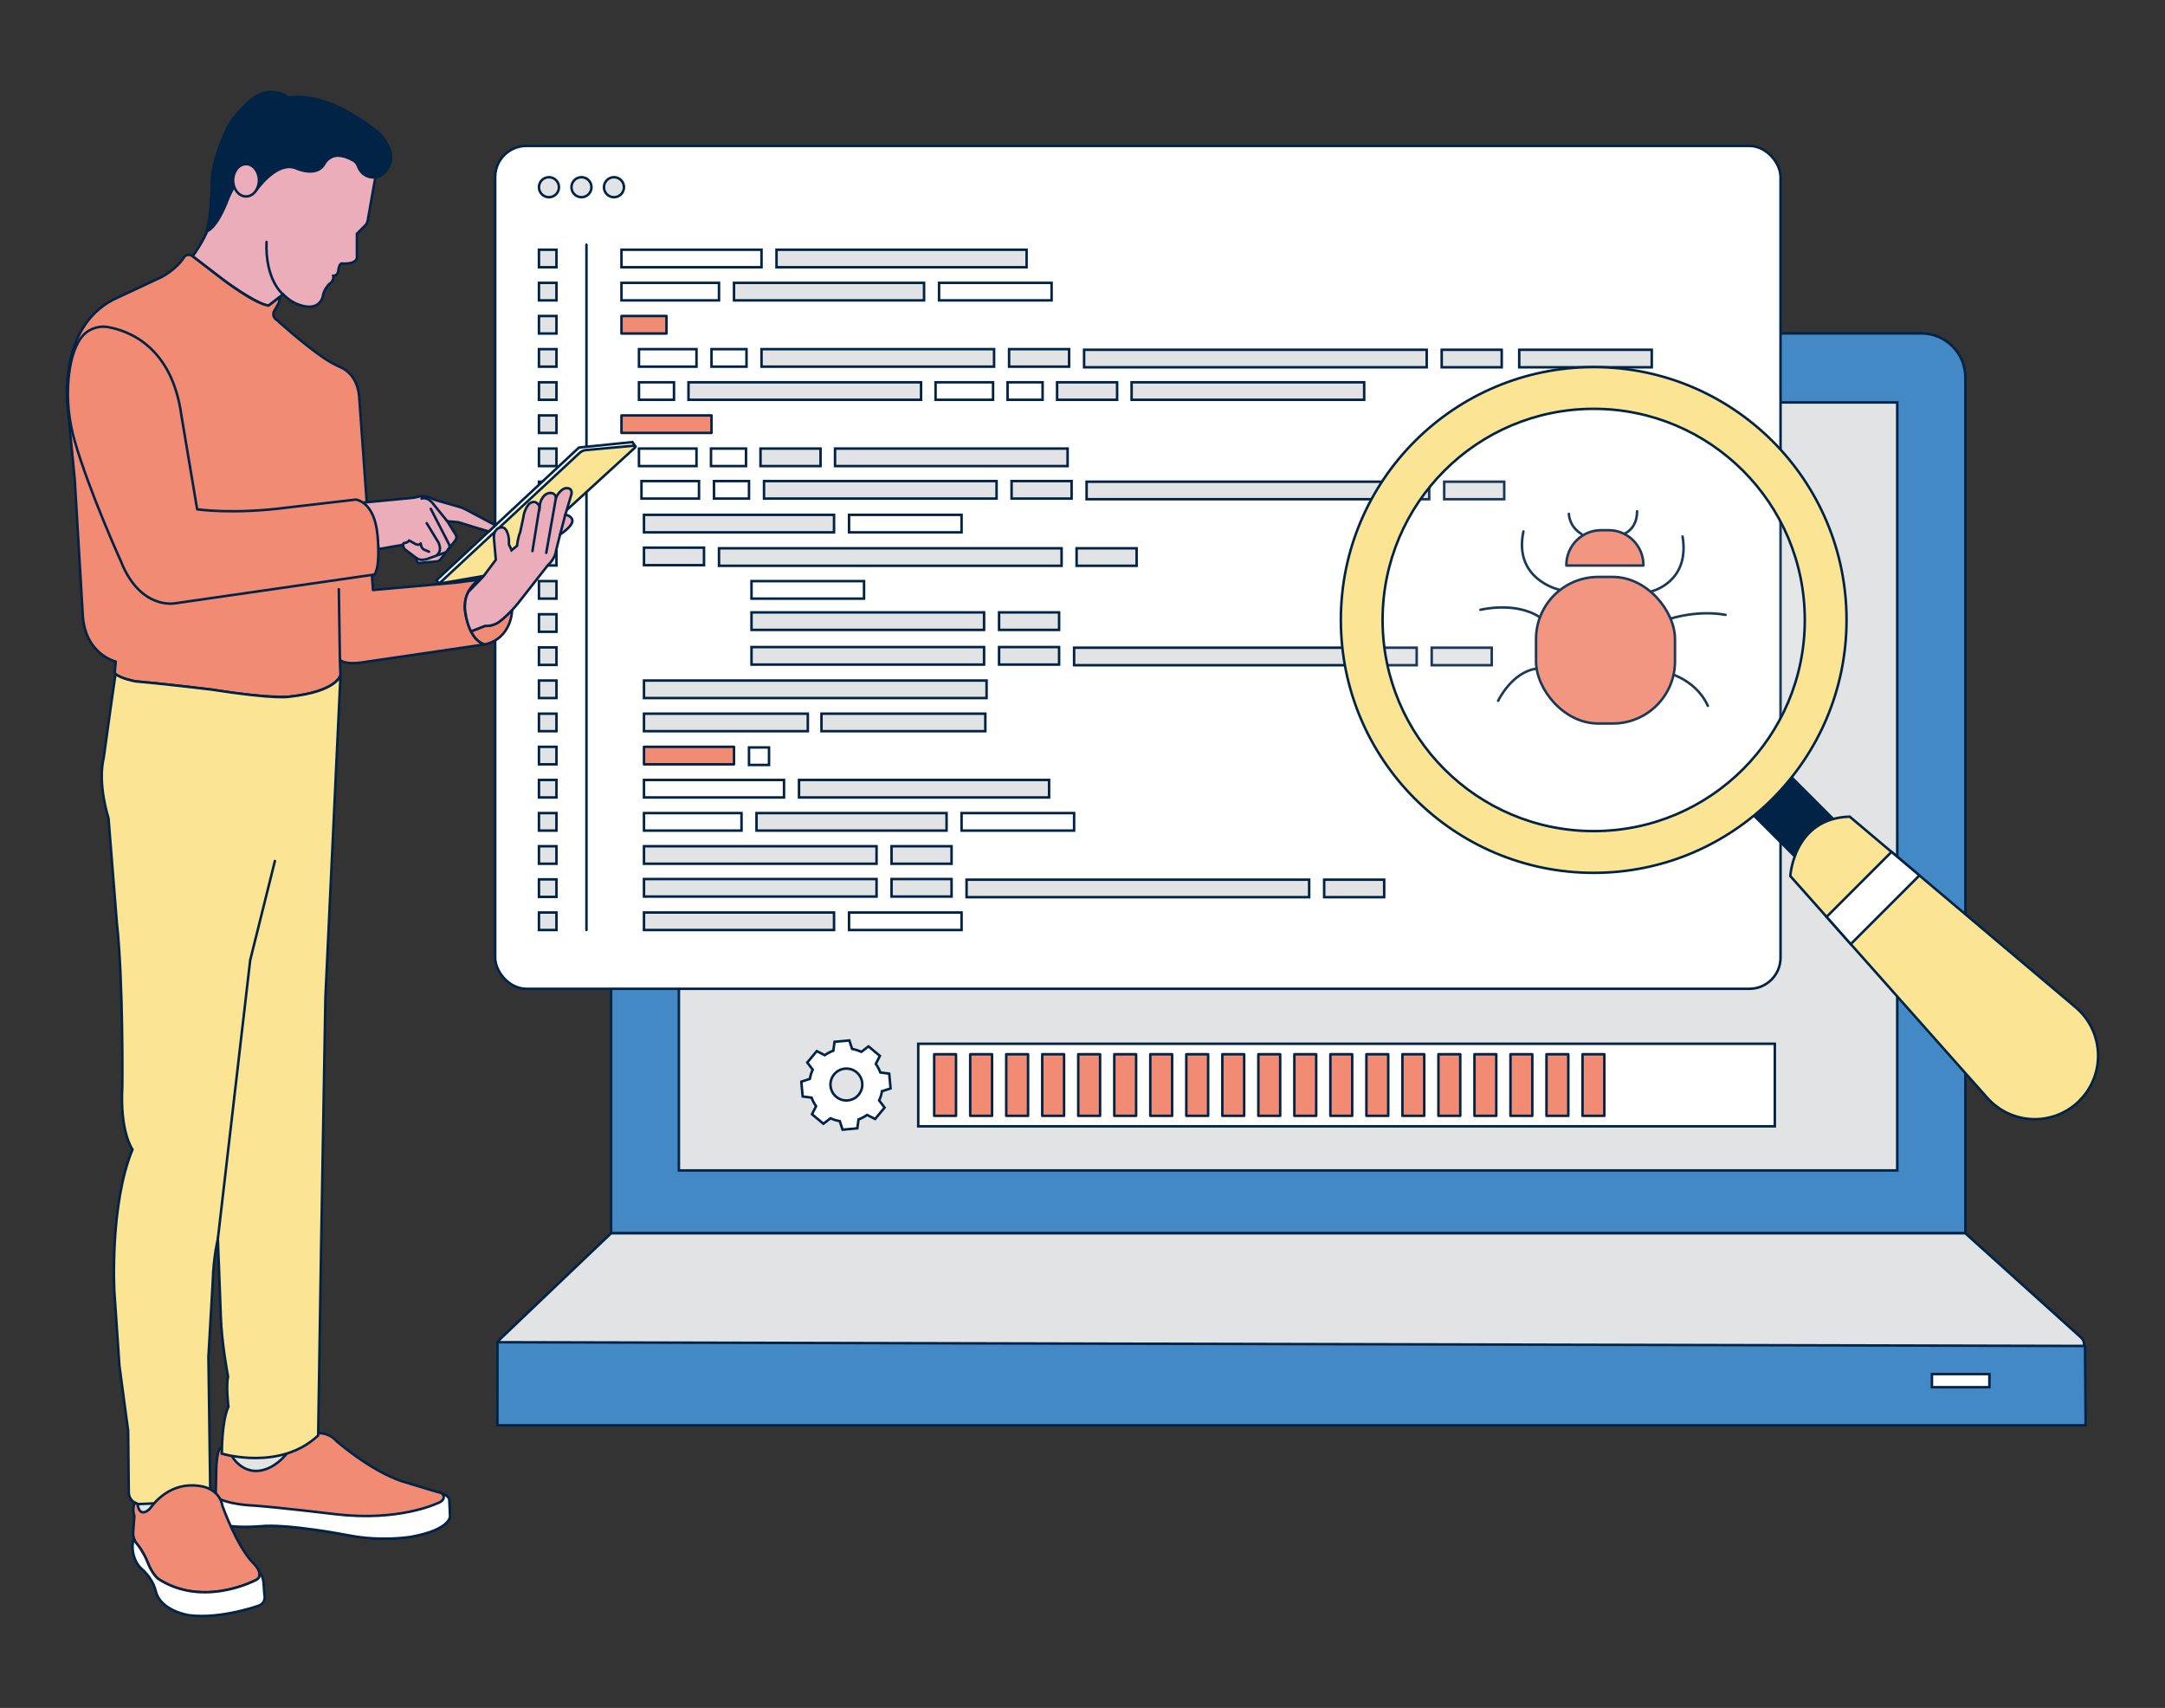 <?xml version="1.0" encoding="UTF-8"?>
<svg xmlns="http://www.w3.org/2000/svg" id="a" width="865.76" height="682.89" viewBox="0 0 865.76 682.89">
  <rect x="0" y="0" width="865.76" height="682.89" fill="#333333" stroke="none"/>
  <path d="m262,133.3h506.3c9.73,0,17.63,7.9,17.63,17.63v342.16H244.37V150.93c0-9.73,7.9-17.63,17.63-17.63Z" fill="#4389c6" stroke="#002346" stroke-miterlimit="10"></path>
  <rect x="271.48" y="160.91" width="487.21" height="307.07" fill="#e2e3e4" stroke="#002346" stroke-miterlimit="10"></rect>
  <path d="m244.37,493.09l-44.22,42.17c-2.14,2.21-.57,5.9,2.5,5.9h627.09c3.32,0,4.92-4.06,2.49-6.32l-46.31-41.74H244.37Z" fill="#e2e3e4" stroke="#002346" stroke-miterlimit="10"></path>
  <polygon points="198.93 536.66 198.91 569.89 834.02 569.89 833.77 538.16 198.93 536.66" fill="#4389c6" stroke="#002346" stroke-miterlimit="10"></polygon>
  <rect x="772.56" y="549.4" width="22.98" height="5.25" fill="#fff" stroke="#002346" stroke-miterlimit="10"></rect>
  <rect x="198.02" y="58.35" width="514" height="337" rx="12.44" ry="12.44" fill="#fff" stroke="#002346" stroke-miterlimit="10"></rect>
  <circle cx="219.52" cy="74.85" r="4" fill="#e2e3e4" stroke="#002346" stroke-miterlimit="10"></circle>
  <circle cx="232.52" cy="74.85" r="4" fill="#e2e3e4" stroke="#002346" stroke-miterlimit="10"></circle>
  <circle cx="245.52" cy="74.85" r="4" fill="#e2e3e4" stroke="#002346" stroke-miterlimit="10"></circle>
  <line x1="234.52" y1="97.85" x2="234.52" y2="371.85" fill="none" stroke="#002346" stroke-linecap="round" stroke-linejoin="round"></line>
  <rect x="215.52" y="99.85" width="7" height="7" fill="#e2e3e4" stroke="#002346" stroke-miterlimit="10"></rect>
  <rect x="255.52" y="139.6" width="23" height="7" fill="#fff" stroke="#002346" stroke-miterlimit="10"></rect>
  <rect x="284.52" y="139.6" width="14" height="7" fill="#fff" stroke="#002346" stroke-miterlimit="10"></rect>
  <rect x="255.52" y="152.85" width="14" height="7" fill="#fff" stroke="#002346" stroke-miterlimit="10"></rect>
  <rect x="248.52" y="126.35" width="18" height="7" fill="#f18b74" stroke="#002346" stroke-linecap="round" stroke-linejoin="round"></rect>
  <rect x="248.52" y="166.1" width="36" height="7" fill="#f18b74" stroke="#002346" stroke-linecap="round" stroke-linejoin="round"></rect>
  <rect x="257.52" y="298.6" width="36" height="7" fill="#f18b74" stroke="#002346" stroke-linecap="round" stroke-linejoin="round"></rect>
  <rect x="299.52" y="298.85" width="8" height="7" fill="#fff" stroke="#002346" stroke-miterlimit="10"></rect>
  <rect x="304.52" y="139.6" width="93" height="7" fill="#e2e3e4" stroke="#002346" stroke-miterlimit="10"></rect>
  <rect x="275.32" y="152.85" width="93" height="7" fill="#e2e3e4" stroke="#002346" stroke-miterlimit="10"></rect>
  <rect x="452.52" y="152.85" width="93" height="7" fill="#e2e3e4" stroke="#002346" stroke-miterlimit="10"></rect>
  <rect x="374.12" y="152.85" width="23" height="7" fill="#fff" stroke="#002346" stroke-miterlimit="10"></rect>
  <rect x="402.92" y="152.85" width="14" height="7" fill="#fff" stroke="#002346" stroke-miterlimit="10"></rect>
  <rect x="422.72" y="152.85" width="24" height="7" fill="#e2e3e4" stroke="#002346" stroke-miterlimit="10"></rect>
  <rect x="333.92" y="179.35" width="93" height="7" fill="#e2e3e4" stroke="#002346" stroke-miterlimit="10"></rect>
  <rect x="255.52" y="179.35" width="23" height="7" fill="#fff" stroke="#002346" stroke-miterlimit="10"></rect>
  <rect x="284.32" y="179.35" width="14" height="7" fill="#fff" stroke="#002346" stroke-miterlimit="10"></rect>
  <rect x="304.12" y="179.35" width="24" height="7" fill="#e2e3e4" stroke="#002346" stroke-miterlimit="10"></rect>
  <rect x="248.52" y="113.1" width="39" height="7" fill="#fff" stroke="#002346" stroke-miterlimit="10"></rect>
  <rect x="293.52" y="113.1" width="76" height="7" fill="#e2e3e4" stroke="#002346" stroke-miterlimit="10"></rect>
  <rect x="375.52" y="113.1" width="45" height="7" fill="#fff" stroke="#002346" stroke-miterlimit="10"></rect>
  <rect x="257.52" y="325.1" width="39" height="7" fill="#fff" stroke="#002346" stroke-miterlimit="10"></rect>
  <rect x="302.52" y="325.1" width="76" height="7" fill="#e2e3e4" stroke="#002346" stroke-miterlimit="10"></rect>
  <rect x="384.52" y="325.1" width="45" height="7" fill="#fff" stroke="#002346" stroke-miterlimit="10"></rect>
  <rect x="257.52" y="205.85" width="76" height="7" fill="#e2e3e4" stroke="#002346" stroke-miterlimit="10"></rect>
  <rect x="339.52" y="205.85" width="45" height="7" fill="#fff" stroke="#002346" stroke-miterlimit="10"></rect>
  <rect x="257.52" y="364.85" width="76" height="7" fill="#e2e3e4" stroke="#002346" stroke-miterlimit="10"></rect>
  <rect x="339.52" y="364.85" width="45" height="7" fill="#fff" stroke="#002346" stroke-miterlimit="10"></rect>
  <rect x="300.52" y="232.35" width="45" height="7" fill="#fff" stroke="#002346" stroke-miterlimit="10"></rect>
  <rect x="248.52" y="99.85" width="56" height="7" fill="#fff" stroke="#002346" stroke-miterlimit="10"></rect>
  <rect x="310.52" y="99.85" width="100" height="7" fill="#e2e3e4" stroke="#002346" stroke-miterlimit="10"></rect>
  <rect x="257.52" y="311.85" width="56" height="7" fill="#fff" stroke="#002346" stroke-miterlimit="10"></rect>
  <rect x="319.52" y="311.85" width="100" height="7" fill="#e2e3e4" stroke="#002346" stroke-miterlimit="10"></rect>
  <rect x="403.52" y="139.6" width="24" height="7" fill="#e2e3e4" stroke="#002346" stroke-miterlimit="10"></rect>
  <rect x="607.52" y="139.85" width="53" height="7" fill="#e2e3e4" stroke="#002346" stroke-miterlimit="10"></rect>
  <rect x="576.52" y="139.85" width="24" height="7" fill="#e2e3e4" stroke="#002346" stroke-miterlimit="10"></rect>
  <rect x="433.52" y="139.85" width="137" height="7" fill="#e2e3e4" stroke="#002346" stroke-miterlimit="10"></rect>
  <rect x="257.52" y="218.97" width="24" height="7" fill="#e2e3e4" stroke="#002346" stroke-miterlimit="10"></rect>
  <rect x="430.52" y="219.22" width="24" height="7" fill="#e2e3e4" stroke="#002346" stroke-miterlimit="10"></rect>
  <rect x="287.52" y="219.22" width="137" height="7" fill="#e2e3e4" stroke="#002346" stroke-miterlimit="10"></rect>
  <rect x="256.52" y="192.35" width="23" height="7" fill="#fff" stroke="#002346" stroke-miterlimit="10"></rect>
  <rect x="285.52" y="192.35" width="14" height="7" fill="#fff" stroke="#002346" stroke-miterlimit="10"></rect>
  <rect x="305.52" y="192.35" width="93" height="7" fill="#e2e3e4" stroke="#002346" stroke-miterlimit="10"></rect>
  <rect x="404.52" y="192.35" width="24" height="7" fill="#e2e3e4" stroke="#002346" stroke-miterlimit="10"></rect>
  <rect x="577.52" y="192.6" width="24" height="7" fill="#e2e3e4" stroke="#002346" stroke-miterlimit="10"></rect>
  <rect x="434.52" y="192.6" width="137" height="7" fill="#e2e3e4" stroke="#002346" stroke-miterlimit="10"></rect>
  <rect x="215.52" y="113.1" width="7" height="7" fill="#e2e3e4" stroke="#002346" stroke-miterlimit="10"></rect>
  <rect x="215.52" y="126.35" width="7" height="7" fill="#e2e3e4" stroke="#002346" stroke-miterlimit="10"></rect>
  <rect x="215.52" y="139.6" width="7" height="7" fill="#e2e3e4" stroke="#002346" stroke-miterlimit="10"></rect>
  <rect x="215.52" y="152.85" width="7" height="7" fill="#e2e3e4" stroke="#002346" stroke-miterlimit="10"></rect>
  <rect x="215.52" y="166.1" width="7" height="7" fill="#e2e3e4" stroke="#002346" stroke-miterlimit="10"></rect>
  <rect x="215.52" y="179.35" width="7" height="7" fill="#e2e3e4" stroke="#002346" stroke-miterlimit="10"></rect>
  <rect x="215.52" y="192.6" width="7" height="7" fill="#e2e3e4" stroke="#002346" stroke-miterlimit="10"></rect>
  <rect x="215.52" y="205.85" width="7" height="7" fill="#e2e3e4" stroke="#002346" stroke-miterlimit="10"></rect>
  <rect x="215.52" y="219.1" width="7" height="7" fill="#e2e3e4" stroke="#002346" stroke-miterlimit="10"></rect>
  <rect x="215.52" y="232.35" width="7" height="7" fill="#e2e3e4" stroke="#002346" stroke-miterlimit="10"></rect>
  <rect x="215.52" y="245.6" width="7" height="7" fill="#e2e3e4" stroke="#002346" stroke-miterlimit="10"></rect>
  <rect x="215.52" y="258.85" width="7" height="7" fill="#e2e3e4" stroke="#002346" stroke-miterlimit="10"></rect>
  <rect x="215.52" y="272.1" width="7" height="7" fill="#e2e3e4" stroke="#002346" stroke-miterlimit="10"></rect>
  <rect x="215.52" y="285.35" width="7" height="7" fill="#e2e3e4" stroke="#002346" stroke-miterlimit="10"></rect>
  <rect x="215.52" y="298.6" width="7" height="7" fill="#e2e3e4" stroke="#002346" stroke-miterlimit="10"></rect>
  <rect x="215.52" y="311.85" width="7" height="7" fill="#e2e3e4" stroke="#002346" stroke-miterlimit="10"></rect>
  <rect x="215.52" y="325.1" width="7" height="7" fill="#e2e3e4" stroke="#002346" stroke-miterlimit="10"></rect>
  <rect x="215.52" y="338.35" width="7" height="7" fill="#e2e3e4" stroke="#002346" stroke-miterlimit="10"></rect>
  <rect x="215.52" y="351.6" width="7" height="7" fill="#e2e3e4" stroke="#002346" stroke-miterlimit="10"></rect>
  <rect x="215.52" y="364.85" width="7" height="7" fill="#e2e3e4" stroke="#002346" stroke-miterlimit="10"></rect>
  <rect x="300.52" y="244.85" width="93" height="7" fill="#e2e3e4" stroke="#002346" stroke-miterlimit="10"></rect>
  <rect x="399.52" y="244.85" width="24" height="7" fill="#e2e3e4" stroke="#002346" stroke-miterlimit="10"></rect>
  <rect x="257.52" y="338.35" width="93" height="7" fill="#e2e3e4" stroke="#002346" stroke-miterlimit="10"></rect>
  <rect x="356.52" y="338.35" width="24" height="7" fill="#e2e3e4" stroke="#002346" stroke-miterlimit="10"></rect>
  <rect x="300.52" y="258.72" width="93" height="7" fill="#e2e3e4" stroke="#002346" stroke-miterlimit="10"></rect>
  <rect x="399.52" y="258.72" width="24" height="7" fill="#e2e3e4" stroke="#002346" stroke-miterlimit="10"></rect>
  <rect x="572.52" y="258.97" width="24" height="7" fill="#e2e3e4" stroke="#002346" stroke-miterlimit="10"></rect>
  <rect x="429.52" y="258.97" width="137" height="7" fill="#e2e3e4" stroke="#002346" stroke-miterlimit="10"></rect>
  <rect x="257.52" y="351.47" width="93" height="7" fill="#e2e3e4" stroke="#002346" stroke-miterlimit="10"></rect>
  <rect x="356.52" y="351.47" width="24" height="7" fill="#e2e3e4" stroke="#002346" stroke-miterlimit="10"></rect>
  <rect x="529.52" y="351.72" width="24" height="7" fill="#e2e3e4" stroke="#002346" stroke-miterlimit="10"></rect>
  <rect x="386.52" y="351.72" width="137" height="7" fill="#e2e3e4" stroke="#002346" stroke-miterlimit="10"></rect>
  <rect x="257.52" y="272.1" width="137" height="7" fill="#e2e3e4" stroke="#002346" stroke-miterlimit="10"></rect>
  <rect x="257.52" y="285.35" width="65.52" height="7" fill="#e2e3e4" stroke="#002346" stroke-miterlimit="10"></rect>
  <rect x="328.5" y="285.35" width="65.52" height="7" fill="#e2e3e4" stroke="#002346" stroke-miterlimit="10"></rect>
  <path d="m640.28,211.99h2.99c7.68,0,13.91,6.23,13.91,13.91v.23h-30.81v-.23c0-7.68,6.23-13.91,13.91-13.91Z" fill="#f18b74" stroke="#002346" stroke-linecap="round" stroke-linejoin="round"></path>
  <rect x="614.24" y="230.68" width="55.57" height="58.6" rx="24.85" ry="24.85" fill="#f18b74" stroke="#002346" stroke-linecap="round" stroke-linejoin="round"></rect>
  <path d="m627.38,205.43s0,5.05,5.05,8.08" fill="none" stroke="#002346" stroke-linecap="round" stroke-linejoin="round"></path>
  <path d="m649.69,213.33s4.96-1.84,4.96-8.91" fill="none" stroke="#002346" stroke-linecap="round" stroke-linejoin="round"></path>
  <path d="m660.58,236.39s15.29-3.68,12.26-21.87" fill="none" stroke="#002346" stroke-linecap="round" stroke-linejoin="round"></path>
  <path d="m623.34,235.73s-18.19-4.04-14.14-23.24" fill="none" stroke="#002346" stroke-linecap="round" stroke-linejoin="round"></path>
  <path d="m592.02,243.82s13.69-3.45,23.51,2.82" fill="none" stroke="#002346" stroke-linecap="round" stroke-linejoin="round"></path>
  <path d="m668.27,247.28s10.64-3.46,21.75-1.44" fill="none" stroke="#002346" stroke-linecap="round" stroke-linejoin="round"></path>
  <path d="m669.55,269.91s9.35,3.21,13.4,12.3" fill="none" stroke="#002346" stroke-linecap="round" stroke-linejoin="round"></path>
  <path d="m599.09,280.19s5.49-11.54,15.37-12.84" fill="none" stroke="#002346" stroke-linecap="round" stroke-linejoin="round"></path>
  <rect x="706.54" y="309.47" width="21.45" height="34.67" transform="translate(-21 602.9) rotate(-45)" fill="#002346" stroke="#002346" stroke-linecap="round" stroke-linejoin="round"></rect>
  <path d="m831.89,439.75c-4.99,5.16-11.61,7.73-18.22,7.73-6.97,0-13.93-2.86-18.96-8.52l-54.62-61.49-9.66-10.88-14.5-16.32s1.28-23.11,23.75-23.75l16.71,14.1,11.14,9.4,62.47,52.72c11.21,9.47,12.08,26.45,1.87,37Z" fill="#fbe493" stroke="#002346" stroke-miterlimit="10"></path>
  <polygon points="767.55 350.02 740.1 377.47 730.44 366.59 756.4 340.62 767.55 350.02" fill="#fff" stroke="#002346" stroke-miterlimit="10"></polygon>
  <circle cx="637.3" cy="247.88" r="84.42" fill="#fff" opacity=".1"></circle>
  <path d="m637.3,146.77c-55.84,0-101.11,45.27-101.11,101.11s45.27,101.11,101.11,101.11,101.11-45.27,101.11-101.11-45.27-101.11-101.11-101.11Zm0,185.53c-46.62,0-84.42-37.79-84.42-84.42s37.79-84.42,84.42-84.42,84.42,37.79,84.42,84.42-37.79,84.42-84.42,84.42Z" fill="#fbe493" stroke="#002346" stroke-miterlimit="10"></path>
  <rect x="367.19" y="417.33" width="342.54" height="33" fill="#fff" stroke="#002346" stroke-miterlimit="10"></rect>
  <rect x="373.57" y="421.52" width="8.73" height="24.63" fill="#f18b74" stroke="#002346" stroke-linecap="round" stroke-linejoin="round"></rect>
  <rect x="387.98" y="421.52" width="8.73" height="24.63" fill="#f18b74" stroke="#002346" stroke-linecap="round" stroke-linejoin="round"></rect>
  <rect x="402.38" y="421.52" width="8.73" height="24.63" fill="#f18b74" stroke="#002346" stroke-linecap="round" stroke-linejoin="round"></rect>
  <rect x="416.78" y="421.52" width="8.73" height="24.63" fill="#f18b74" stroke="#002346" stroke-linecap="round" stroke-linejoin="round"></rect>
  <rect x="431.18" y="421.52" width="8.73" height="24.63" fill="#f18b74" stroke="#002346" stroke-linecap="round" stroke-linejoin="round"></rect>
  <rect x="445.59" y="421.52" width="8.73" height="24.63" fill="#f18b74" stroke="#002346" stroke-linecap="round" stroke-linejoin="round"></rect>
  <rect x="459.99" y="421.52" width="8.73" height="24.63" fill="#f18b74" stroke="#002346" stroke-linecap="round" stroke-linejoin="round"></rect>
  <rect x="474.39" y="421.52" width="8.73" height="24.63" fill="#f18b74" stroke="#002346" stroke-linecap="round" stroke-linejoin="round"></rect>
  <rect x="488.8" y="421.52" width="8.73" height="24.63" fill="#f18b74" stroke="#002346" stroke-linecap="round" stroke-linejoin="round"></rect>
  <rect x="503.2" y="421.52" width="8.73" height="24.63" fill="#f18b74" stroke="#002346" stroke-linecap="round" stroke-linejoin="round"></rect>
  <rect x="517.6" y="421.52" width="8.73" height="24.63" fill="#f18b74" stroke="#002346" stroke-linecap="round" stroke-linejoin="round"></rect>
  <rect x="532" y="421.52" width="8.73" height="24.63" fill="#f18b74" stroke="#002346" stroke-linecap="round" stroke-linejoin="round"></rect>
  <rect x="546.41" y="421.52" width="8.73" height="24.63" fill="#f18b74" stroke="#002346" stroke-linecap="round" stroke-linejoin="round"></rect>
  <rect x="560.81" y="421.52" width="8.73" height="24.63" fill="#f18b74" stroke="#002346" stroke-linecap="round" stroke-linejoin="round"></rect>
  <rect x="575.21" y="421.52" width="8.73" height="24.63" fill="#f18b74" stroke="#002346" stroke-linecap="round" stroke-linejoin="round"></rect>
  <rect x="589.62" y="421.52" width="8.73" height="24.63" fill="#f18b74" stroke="#002346" stroke-linecap="round" stroke-linejoin="round"></rect>
  <rect x="604.02" y="421.52" width="8.73" height="24.63" fill="#f18b74" stroke="#002346" stroke-linecap="round" stroke-linejoin="round"></rect>
  <rect x="618.42" y="421.52" width="8.73" height="24.63" fill="#f18b74" stroke="#002346" stroke-linecap="round" stroke-linejoin="round"></rect>
  <rect x="632.83" y="421.52" width="8.73" height="24.63" fill="#f18b74" stroke="#002346" stroke-linecap="round" stroke-linejoin="round"></rect>
  <path d="m352.72,436.3l3.41-1.11-.54-5.91-3.56-.47c-.44-1.2-1.05-2.35-1.8-3.43l1.63-3.2-4.56-3.8-2.85,2.18c-1.19-.55-2.43-.93-3.7-1.15l-1.11-3.41-5.92.54-.47,3.56c-1.2.44-2.35,1.05-3.43,1.8l-3.2-1.63-3.8,4.56,2.18,2.85c-.55,1.19-.93,2.43-1.15,3.7l-3.41,1.11.54,5.91,3.56.47c.44,1.2,1.05,2.35,1.8,3.43l-1.63,3.2,4.56,3.8,2.85-2.18c1.19.55,2.43.93,3.7,1.15l1.11,3.41,5.91-.54.47-3.56c1.2-.44,2.35-1.05,3.43-1.8l3.2,1.63,3.8-4.56-2.18-2.85c.55-1.19.93-2.43,1.15-3.7h.01Zm-9.36,1.41c-2.25,2.71-6.28,3.07-8.97.82-2.71-2.25-3.07-6.28-.82-8.98,2.25-2.71,6.28-3.07,8.97-.82,2.69,2.25,3.07,6.28.82,8.97h0Z" fill="#fff" stroke="#002346" stroke-miterlimit="10"></path>
  <path d="m191.55,231.77s1.76-.39,3.79.92l-9.3,6.25-1.6-2.76,7.1-4.4Z" fill="#f18b74" stroke="#002346" stroke-linecap="round" stroke-linejoin="round"></path>
  <polygon points="254.03 178.35 252.87 176.76 231.52 178.94 174.57 231.96 175.57 233.36 236.75 189.1 254.03 178.35" fill="#fff" stroke="#002346" stroke-miterlimit="10"></polygon>
  <ellipse cx="60.03" cy="600.58" rx="6.32" ry="5.59" fill="#e4e4e4" stroke="#002346" stroke-linecap="round" stroke-linejoin="round"></ellipse>
  <ellipse cx="104.91" cy="584.75" rx="14.16" ry="7.77" fill="#e4e4e4" stroke="#002346" stroke-linecap="round" stroke-linejoin="round"></ellipse>
  <path d="m134.41,576.02c.07.08.14.15.21.23,0,0,13.22,11.62,26,15.98l13.1,3.96c.44.13.88.25,1.32.36.42.11,1.08.29,1.77.57,1.22.49,2.54,1.26,2.83,2.37l.29,6.39s1.02,5.52-15.54,8.57c0,0-11.62,2.03-24.99-.58,0,0-24.41-4.79-35.45-3.63,0,0-10.6.87-14.38-.73,0,0-3.92-2.61-3.34-10.17l.02-.84.21-9.75s-.03-10.13,2.27-10.02l-.03,2.44,3.92.87s5.38,10.02,15.98,4.36c0,0,3.03-1.58,5.58-4.63,1.47-1.76,3.08-3.39,4.88-4.81,1.02-.8,2.2-1.67,3.45-2.46,3.81-2.42,8.83-1.82,11.88,1.51Z" fill="#f18b74" stroke="#002346" stroke-linecap="round" stroke-linejoin="round"></path>
  <path d="m89.59,609.52c3.78,1.6,14.38.73,14.38.73,11.04-1.16,35.45,3.63,35.45,3.63,13.36,2.61,24.99.58,24.99.58,16.56-3.05,15.54-8.57,15.54-8.57l-.29-6.39c-.3-1.11-1.61-1.88-2.83-2.37.66.82,1.64,2.77-2.4,4.12,0,0-15.11,7.12-39.95,4.21,0,0-22.95-2.76-32.98-3.49,0,0-10.19-.25-15.24-3.45l-.02.84c-.58,7.55,3.34,10.17,3.34,10.17Z" fill="#fff" stroke="#002346" stroke-miterlimit="10"></path>
  <path d="m150.11,70.84l-3.1,17.52c-.12.65-.43,1.24-.9,1.71l-3.39,3.39v9.03s.82,3.28-6.16,2.87c0,0-.82,0-1.23,2.46,0,0,0,2.46-2.05,2.46,0,0,.41,2.05-1.64,3.28,0,0-2.05,2.05-2.46,4.51,0,0-.82,6.98-9.85,3.69,0,0-2.87-.82-6.16-4.1l-5.75,4.51s-3.28.41-18.06-10.26l-12.31-9.44s4.51-6.16,6.16-11.08l9.85-16.83,20.52-13.54,23.8-2.87s4.1,6.11,12.72,12.67Z" fill="#ecadbb" stroke="#002346" stroke-miterlimit="10"></path>
  <path d="m149.15,235.88l-5.52-77.37c-.74-7.7-5.07-10.61-7.33-11.62s-4.61-2.27-6.74-3.71c-8.65-5.87-18.85-15.24-18.85-15.24-2.05-1.23-1.23-3.28-1.23-3.28l1.64-2.87c.82-1.23.74-2.98.74-2.98l-4.44,3.39c-5.75-.82-18.06-10.26-18.06-10.26l-12.31-9.44h0c-1.08-.97-2.78-.74-3.55.48-2.97,4.71-8.76,7.73-8.76,7.73l-19.29,9.03c-22.26,11.41-18.47,42.27-18.47,42.27l2.9,29.58,3.26,54.97c1.23,15.19,13.15,17.96,13.15,17.96l-.43,4.61c.09.11.2.22.31.33,2.03,1.85,7.89,2.95,7.89,2.95,9.85.82,30.37,3.28,30.37,3.28,22.14,3.64,31.19,2.87,31.19,2.87,19.29-2.05,20.52-8.62,20.52-8.62l-.22-6.16c2.46,2.46,10.48.83,10.48.83l47.61-6.98c-6.16-1.23-7.8-11.9-7.8-11.9-2.06-9.26,5.21-13.88,5.33-13.95h0l-9.57,1.21-32.83,2.91Z" fill="#f18b74" stroke="#002346" stroke-linecap="round" stroke-linejoin="round"></path>
  <path d="m144.87,200.99l20.13-1.94c.57-.06,1.15-.16,1.7-.33,1.02-.32,3.31-.73,6.06.63.56.28,1.14.52,1.75.7l9.19,2.63c.87.25,1.7.58,2.5,1.01l11.94,6.34-2.7,2.46-5.51-1.64-6.57-2.05-4.51-.41,3.35,5.36c.45.72.4,1.65-.12,2.32l-5.91,7.55c-.38.49-.95.8-1.57.86l-6.71.61c-.72.07-1.34-.5-1.34-1.22v-.71s-4.42-3.35-4.42-3.35c-.38-.25-.64-.64-.76-1.08-.08-.32-.16-.38-.16-.9,0,0-4.78.78-9.88,1.73,0,0-.29-14.04-6.44-18.56Z" fill="#ecadbb" stroke="#002346" stroke-miterlimit="10"></path>
  <path d="m178.84,208.37l-5.34-6.57s-2.05-3.28-4.92-2.46" fill="none" stroke="#002346" stroke-linecap="round" stroke-linejoin="round"></path>
  <path d="m172.27,203.45l7.39,14.36s.43,1.17-.4,1.82" fill="none" stroke="#002346" stroke-linecap="round" stroke-linejoin="round"></path>
  <path d="m178.07,220.91l-7.44,2.65s-2.46.82-4.1-.41" fill="none" stroke="#002346" stroke-linecap="round" stroke-linejoin="round"></path>
  <path d="m170.63,209.19l4.51,7.39s2.05,3.28-.41,5.34" fill="none" stroke="#002346" stroke-linecap="round" stroke-linejoin="round"></path>
  <path d="m188.37,252.44c2.47,4.94,5.65,5.18,5.65,5.18,10.73-2.52,10.77-13.71,10.77-13.71h-.02c-2.61,2.78-4.6,4.27-4.6,4.27-2.87,2.46-6.16,2.05-6.16,2.05l-5.65,2.21Z" fill="#f18b74" stroke="#002346" stroke-linecap="round" stroke-linejoin="round"></path>
  <path d="m175.57,233.36l56.21-52.28c.68-.64,1.55-1.03,2.47-1.12l19.29-1.76c.44-.04.69.5.36.8l-55.07,50.35-23.27,4.01Z" fill="#fbe493" stroke="#002346" stroke-miterlimit="10"></path>
  <path d="m44.55,280.77l-3.05,22.08c-2.61,10.6,1.89,24.26,1.89,24.26l3.34,41.84c2.61,23.68,2.18,65.37,2.18,65.37-1.02,18.45,4.07,25.28,4.07,25.28-9.15,22.08-7.26,56.66-7.26,56.66l2.03,29.78,3.49,26,.26,24.69c.02,1.79,1.04,3.42,2.64,4.22l.88.44,6.83-.29,22.23-4.65-.73-54.04,1.74-30.22c.29-9.88,2.03-16.85,2.03-16.85l1.16,30.51c.29,11.04,2.91,24.55,2.91,24.55-.87,3.92.15,12.06.15,12.06-2.76,5.96-2.61,18.74-2.61,18.74,0,0,23.24,7.12,38.5-7.26l1.16-74.23,1.74-101.11,6.03-128.65s-1.23,6.57-20.52,8.62c0,0-4.92,1.23-31.19-2.87,0,0-20.52-2.46-30.37-3.28,0,0-5.86-1.1-7.89-2.95l-1.63,11.33Z" fill="#fbe493" stroke="#002346" stroke-miterlimit="10"></path>
  <polyline points="87.12 495.33 100.05 383.91 109.93 344.25" fill="none" stroke="#002346" stroke-linecap="round" stroke-linejoin="round"></polyline>
  <path d="m153.89,68.89c2.68-2.88,4.72-8.01-2.13-15.47,0,0-19.47-17.14-36.32-14.38,0,0-9.15-7.7-19.32,5.23,0,0-6.44,4.2-11.07,23.87-.17.72-.26,1.46-.27,2.2-.06,3.76-.38,16.4-2.2,22.17,0,0,3.95-.59,8.75-13.37,0,0,5.12-12.58,10.92-11.3,0,0-1.21,1.88-1.11,7.94.01.65.84.92,1.23.4,2.72-3.68,9.83-11.97,16.57-8.66,0,0,7.87,3.34,10.76-1.98,1.13-2.09,3.31-3.42,5.68-3.3,1.61.08,3.59.59,5.9,1.92.81.47,1.45,1.2,1.79,2.08.19.48.46,1.08.83,1.69,2.16,3.57,7.17,4.03,10.01.98Z" fill="#002346" stroke="#002346" stroke-linecap="round" stroke-linejoin="round"></path>
  <ellipse cx="98.38" cy="72.09" rx="5.16" ry="6.46" fill="#ecadbb" stroke="#002346" stroke-miterlimit="10"></ellipse>
  <path d="m142.31,199.76s7.46.67,8.66,14.29c1.19,13.62-1.27,15.67-1.27,15.67l-79.62,11.49s-13.95,2.87-21.75-16.83c0,0-12.67-27.92-18.47-48.09-2.33-8.09-3.22-16.54-2.44-24.93.55-5.81,1.91-12.12,5.03-16.34,2.46-3.33,6.63-4.94,10.71-4.24,7.92,1.36,25.58,7.51,29.38,35.32l6.3,37.53s14.24,2.18,36.32-.73l27.15-3.15Z" fill="#f18b74" stroke="#002346" stroke-linecap="round" stroke-linejoin="round"></path>
  <path d="m186.22,245.72s.84,4.54,2.15,6.72l5.65-2.21s3.28.41,6.16-2.05c0,0,1.98-1.49,4.6-4.27.75-.8,1.55-1.7,2.38-2.71l11.9-15.19s2.87-2.46,3.28-5.75l1.64-6.57s6.57-4.1,4.52-6.57c0,0-.82-1.23-2.46-1.23l2.46-8.21s.82-2.87-2.46-2.46c0,0-2.05.41-3.69,3.69,0,0-.41-2.46-3.28-1.64,0,0-2.87.82-3.28,5.33,0,0-1.23-3.28-4.1-1.23,0,0-2.05,2.05-2.46,5.75l-1.23,5.75s-.82,1.64-1.23,5.34l-2.2,1.79s-.48-1.27-1.06-2.29v-2.03s-.44-5.96-3.78-4.65c0,0-2.61.58-2.18,4.65l.73,8.14-4.79,6.39s-1.02,1.16-1.6,1.74l-4.49,4.58s-2.33,3.41-1.14,9.19Z" fill="#ecadbb" stroke="#002346" stroke-miterlimit="10"></path>
  <line x1="222.34" y1="198.93" x2="218.44" y2="221.06" fill="none" stroke="#002346" stroke-linecap="round" stroke-linejoin="round"></line>
  <line x1="215.77" y1="202.63" x2="212.92" y2="220.34" fill="none" stroke="#002346" stroke-linecap="round" stroke-linejoin="round"></line>
  <line x1="226.03" y1="205.91" x2="223.98" y2="213.71" fill="none" stroke="#002346" stroke-linecap="round" stroke-linejoin="round"></line>
  <path d="m53.49,614.94c.31,1.14.8,1.84.8,1.84,1.17,1.17,2.44,3.25,3.3,4.81.55.99,1.03,2.01,1.43,3.06,1.86,4.87,4.27,6.65,4.27,6.65,16.89,10.9,36.08,1.97,39.22.38.57-.29,1.02-.77,1.21-1.38.14-.43.14-.89.05-1.34-.4-2.1-2.7-4.19-2.7-4.19-6.54-6.83-12.06-22.52-12.06-22.52-1.45-7.7-9.44-8.14-9.44-8.14-11.03-1.63-17.63,6.37-19.23,8.59-.37.51-.81.96-1.33,1.31-3.62,2.45-3.99-2.64-3.99-2.64l-.86-.53c-1.59,1.64-.44,5.33-.44,5.33l-.44,6.1c-.11,1.02.02,1.93.22,2.66Z" fill="#f18b74" stroke="#002346" stroke-linecap="round" stroke-linejoin="round"></path>
  <path d="m56.98,627.62c2.24,1.97,3.61,4.26,4.37,5.83.42.87.71,1.78.94,2.72,1.9,8.03,13.36,9.66,13.36,9.66,12.93,1.6,28.04-3.92,28.04-3.92,2.91-1.31,2.03-4.36,2.03-4.36l-.29-4.07c-.15-3.63-1.6-4.5-1.6-4.5l-.06-.02c.09.45.08.91-.05,1.34-.19.61-.64,1.09-1.21,1.38-3.13,1.59-22.33,10.52-39.22-.38,0,0-2.42-1.78-4.27-6.65-.4-1.05-.88-2.08-1.43-3.06-.75-1.36-1.81-3.11-2.84-4.31-.53-.62-.95-1.33-1.19-2.12-.02-.07-.04-.15-.07-.22-1.14,4.22-.03,7.61,1.09,9.7.61,1.13,1.44,2.13,2.41,2.98Z" fill="#fff" stroke="#002346" stroke-miterlimit="10"></path>
  <path d="m113.17,117.68s-7.17-5.56-6.59-20.96" fill="none" stroke="#002346" stroke-linecap="round" stroke-linejoin="round"></path>
  <line x1="135.93" y1="263.77" x2="135.49" y2="235.59" fill="none" stroke="#002346" stroke-linecap="round" stroke-linejoin="round"></line>
  <path d="m161.24,217.64s-.13-.24.31-.53c0,0,1.45,0,2.03-1.02l2.61,1.45s1.6.73,2.03-.29c0,0,.15,2.18,1.6,2.61l1.74.73" fill="none" stroke="#002346" stroke-linecap="round" stroke-linejoin="round"></path>
</svg>
